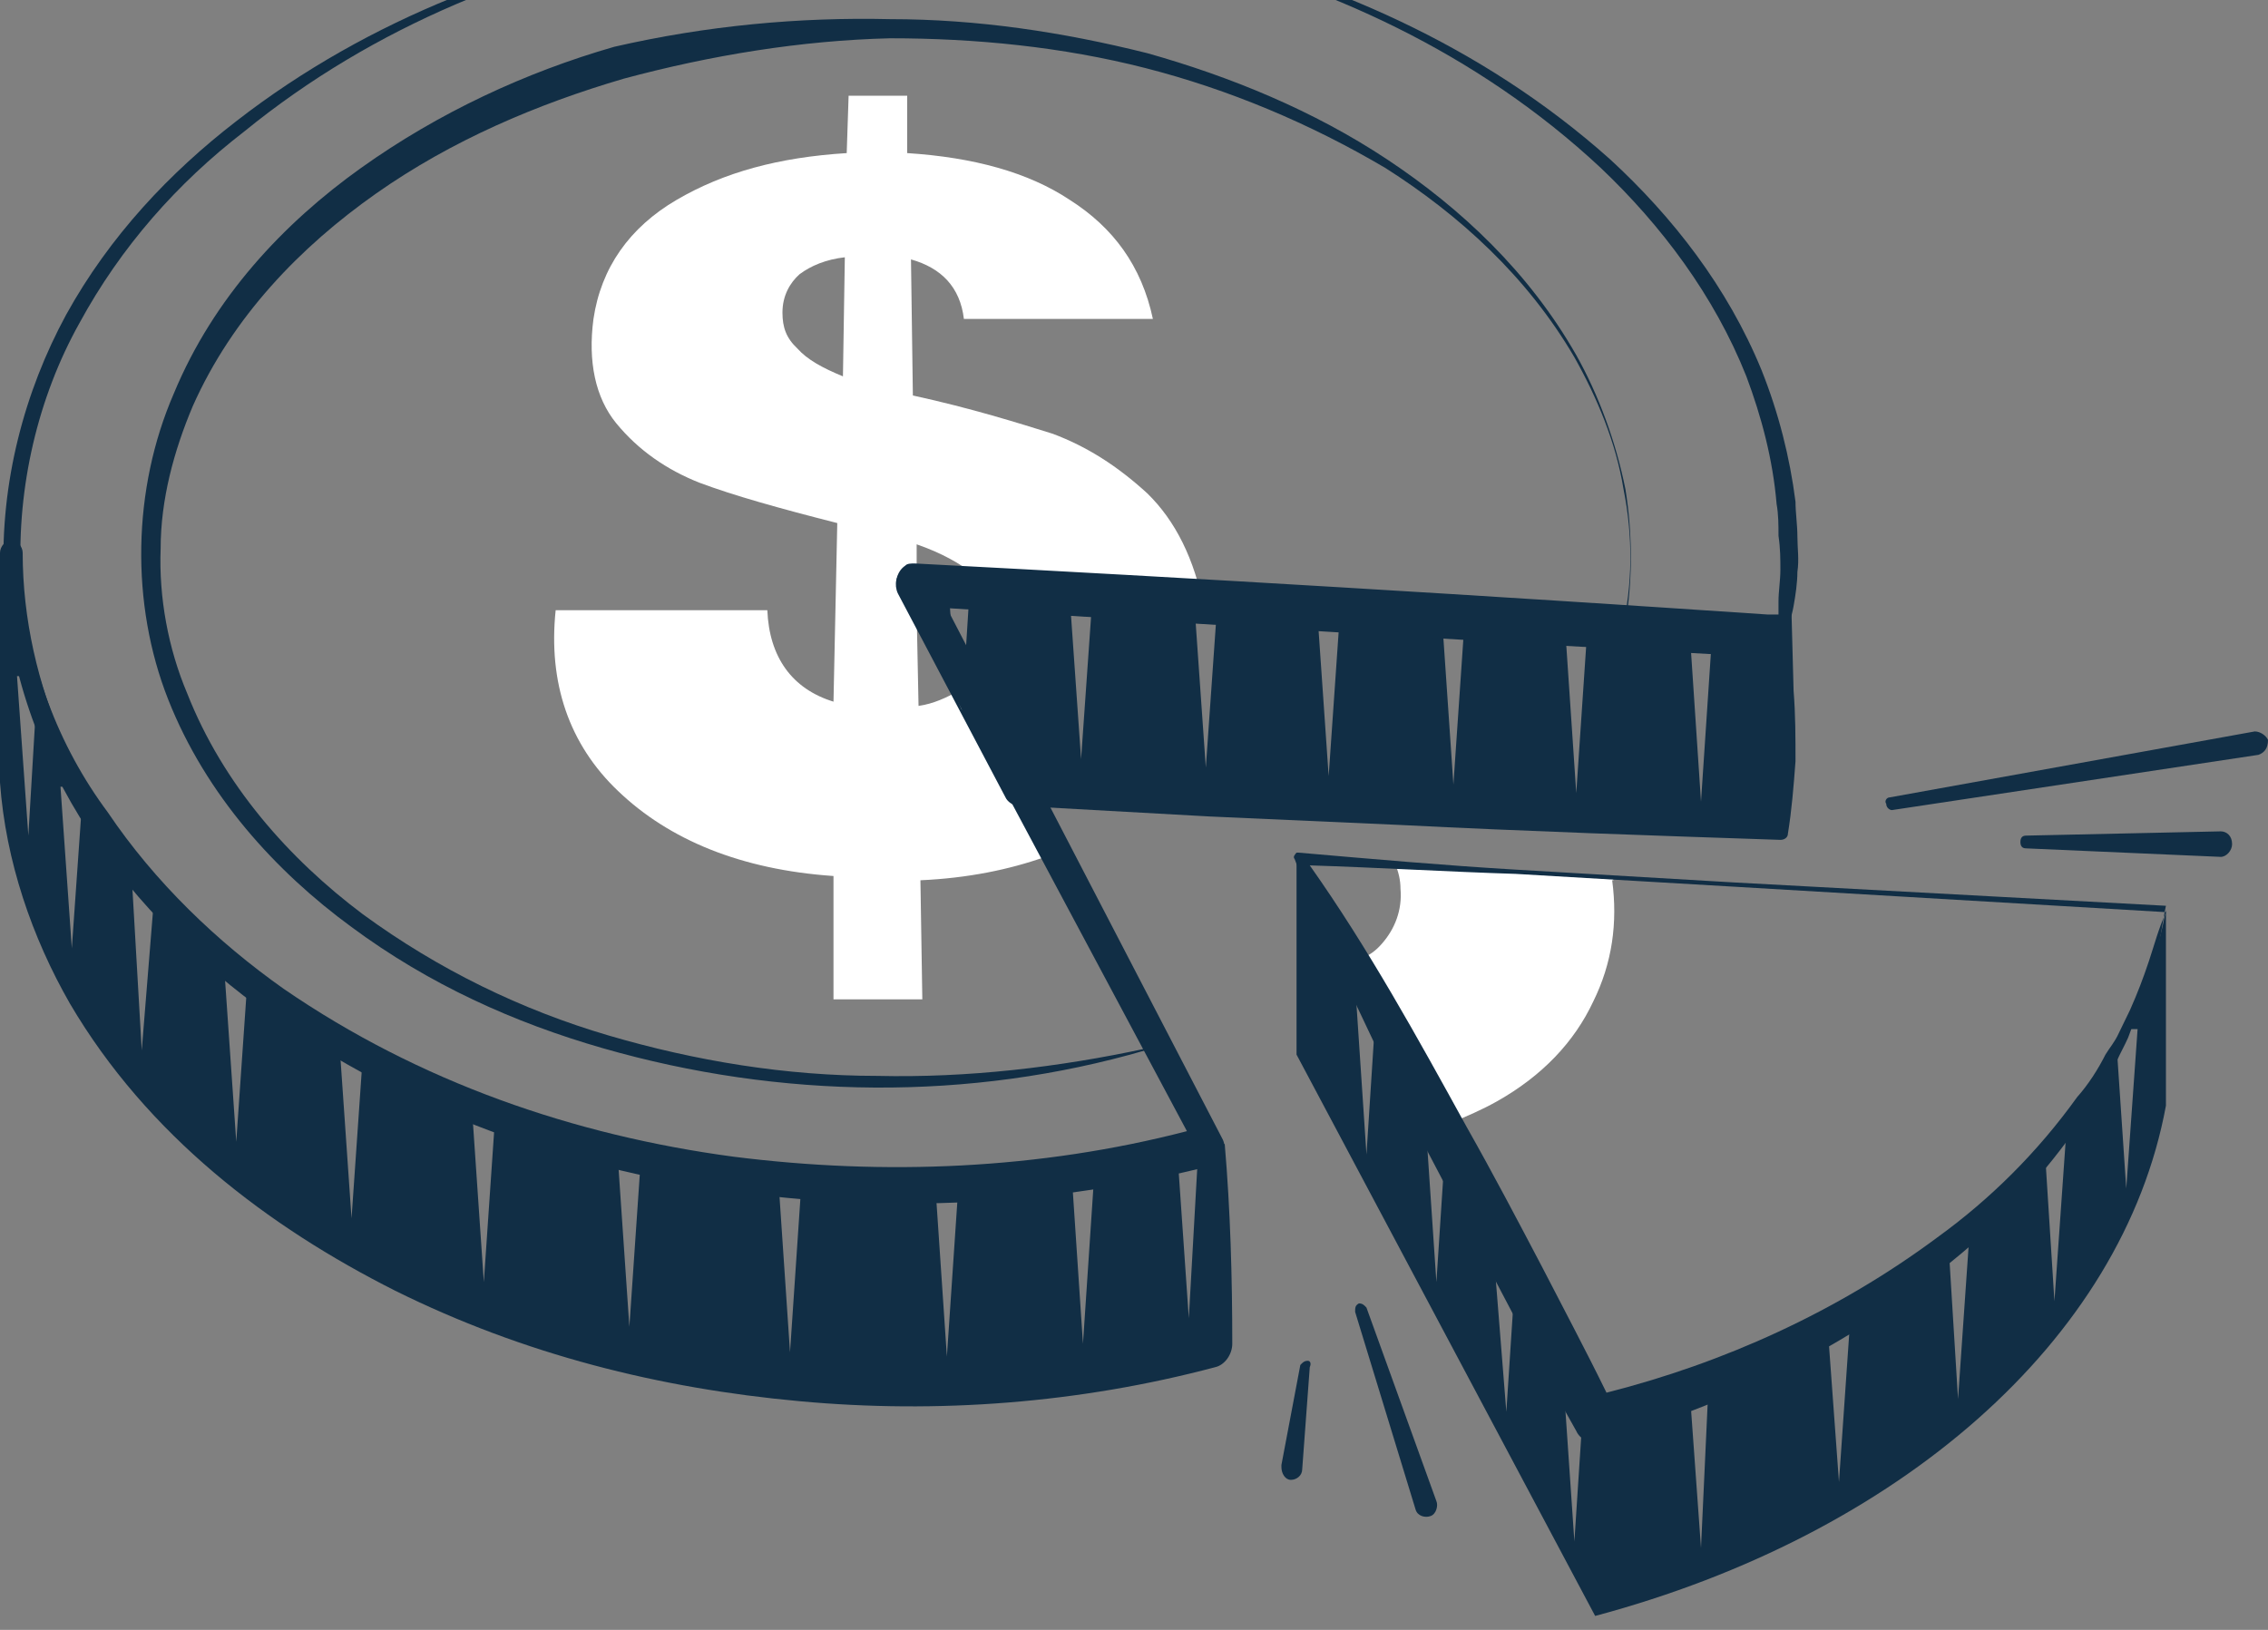 <svg width="160" height="115" viewBox="0 0 160 115" fill="none" xmlns="http://www.w3.org/2000/svg">
<rect x="0" y="0" width="160" height="115" fill="#808080" stroke="none"/>
<g clip-path="url(#clip0_481_12459)">
<path d="M80.933 34.805C78.8 32.855 76.667 31.505 74.267 30.605C71.867 29.855 68.533 28.805 64.4 27.904L64.267 18.303C66.4 18.903 67.733 20.253 68 22.504H81.333C80.533 18.753 78.533 16.053 75.467 14.102C72.533 12.152 68.667 11.102 64 10.802V6.752H59.867L59.733 10.802C54.933 11.102 51.067 12.152 47.733 14.102C44.4 16.053 42.4 18.903 41.867 22.504C41.467 25.504 42 28.054 43.467 29.855C45.067 31.805 47.067 33.155 49.333 34.055C51.733 34.955 54.933 35.855 59.067 36.906L58.8 49.507C55.867 48.607 54.267 46.357 54.133 43.056H39.2C38.667 48.157 40.133 52.508 43.6 55.808C47.2 59.258 52.267 61.359 58.8 61.809V70.51H65.067L64.933 62.109C68.267 61.959 71.2 61.359 73.733 60.459L67.6 48.757C66.8 49.207 65.867 49.657 64.8 49.807L64.667 43.206L63.867 41.706H64.667V38.406C66.4 39.006 67.733 39.756 68.667 40.506C69.2 40.956 69.467 41.406 69.733 42.006L84.933 42.906C84.267 39.456 82.933 36.755 80.933 34.805ZM59.467 26.554C58 25.954 56.933 25.354 56.267 24.604C55.467 23.854 55.2 23.104 55.2 22.054C55.2 20.853 55.733 19.953 56.4 19.353C57.2 18.753 58.267 18.303 59.6 18.153L59.467 26.554Z" fill="white"/>
<path d="M113.733 61.959L98.4 60.909C98.667 61.509 98.8 62.109 98.8 62.709C98.933 64.209 98.4 65.559 97.467 66.609C97.067 67.059 96.667 67.359 96.267 67.51L102.4 79.211C103.467 78.761 104.533 78.311 105.6 77.711C108.8 75.911 111.067 73.51 112.4 70.66C113.733 67.96 114.133 65.109 113.733 62.109C113.867 62.109 113.867 62.109 113.733 61.959Z" fill="white"/>
<path d="M159.067 51.608L133.333 56.258C133.067 56.258 132.933 56.558 133.067 56.708C133.067 57.008 133.333 57.158 133.467 57.158L159.333 53.258C159.733 53.108 160 52.808 160 52.208C159.867 51.908 159.467 51.608 159.067 51.608Z" fill="#112E45"/>
<path d="M156.667 58.658L142.933 58.958C142.667 58.958 142.533 59.108 142.533 59.408C142.533 59.708 142.667 59.858 142.933 59.858L156.667 60.458C157.067 60.458 157.467 60.008 157.467 59.559C157.467 58.959 157.067 58.658 156.667 58.658Z" fill="#112E45"/>
<path d="M96.4 92.263C96.267 92.113 96.133 91.963 95.867 91.963C95.6 92.113 95.6 92.263 95.6 92.563L99.867 106.515C100 106.965 100.533 107.115 100.933 106.965C101.333 106.815 101.467 106.215 101.333 105.915L96.4 92.263Z" fill="#112E45"/>
<path d="M92.267 96.013C92 96.013 91.867 96.163 91.733 96.313L90.4 103.364C90.4 103.364 90.4 103.364 90.4 103.514C90.4 103.964 90.667 104.414 91.067 104.414C91.467 104.414 91.867 104.114 91.867 103.664L92.4 96.463C92.533 96.163 92.4 96.013 92.267 96.013Z" fill="#112E45"/>
<path d="M85.333 81.011C85.067 81.011 84.8 81.161 84.533 81.161L83.867 93.013L83.067 81.461C82.533 81.611 82 81.761 81.467 81.761C82 81.611 82.533 81.461 83.067 81.311C75.333 83.112 67.467 83.712 59.6 83.262C50.933 82.811 42.4 81.161 34.267 78.011C30.133 76.511 26.267 74.41 22.533 72.16C18.8 69.76 15.333 66.909 12.133 63.759C9.067 60.459 6.4 56.708 4.533 52.508C2.667 48.307 1.6 43.656 1.6 39.006C1.6 38.556 1.2 38.106 0.8 38.106C0.4 38.106 -5.87956e-06 38.556 -5.87956e-06 39.006V47.107C-5.87956e-06 49.807 -0.133 52.508 -5.87956e-06 55.208C0.4 60.759 2.267 66.159 4.933 70.81C10.4 80.111 18.933 86.562 27.867 91.063C36.933 95.563 46.533 97.963 56.4 98.864C66.133 99.764 76.133 99.014 85.733 96.463C86.4 96.313 86.933 95.563 86.933 94.813C86.933 90.162 86.8 85.362 86.4 80.711L85.333 81.011ZM2 58.958L1.2 47.707H2.667L2 58.958ZM5.067 66.909L4.267 55.508H5.867L5.067 66.909ZM10 74.11L9.333 62.559H10.933L10 74.11ZM16.667 80.561L15.867 69.01H17.467L16.667 80.561ZM24.8 85.962L24 74.41H25.6L24.8 85.962ZM34.133 90.463L33.333 78.761H34.933L34.133 90.463ZM44.4 93.613L43.6 81.911H45.2L44.4 93.613ZM55.733 95.413L54.933 83.562H56.533L55.733 95.413ZM66.8 95.713L66 83.862H67.6L66.8 95.713ZM76.4 94.813L75.6 82.811H77.2L76.4 94.813Z" fill="#112E45"/>
<path d="M84.4 81.161C84.267 81.161 84.133 81.161 84 81.311C84.133 81.311 84.267 81.161 84.4 81.161Z" fill="#112E45"/>
<path d="M70.933 56.258C71.067 56.558 71.467 56.858 71.867 56.858L85.333 57.608L98.8 58.208C107.733 58.658 116.667 58.958 125.6 59.258C125.867 59.258 126.133 59.108 126.133 58.808C126.4 57.158 126.533 55.508 126.667 53.708C126.667 52.057 126.667 50.407 126.533 48.757L126.267 38.856H126C126 40.806 125.733 42.756 125.333 44.556L94.933 42.156C84.8 41.406 74.533 40.656 64.4 40.056C64.133 40.056 64 40.056 63.733 40.206C63.2 40.506 63.067 41.256 63.333 41.856L70.933 56.258ZM120.8 44.556L120 56.558L119.2 44.556H120.8ZM112 44.106L111.2 55.958L110.4 44.106H112ZM103.333 43.656L102.533 55.358L101.733 43.656H103.333ZM94.533 43.206L93.733 54.758L92.933 43.206H94.533ZM85.867 42.756L85.067 54.158L84.267 42.756H85.867ZM77.067 42.156L76.267 53.558L75.467 42.156H77.067ZM68.4 41.706L67.867 50.107L67.467 49.207L66.933 41.706H68.4V41.706Z" fill="#112E45"/>
<path d="M150 72.61H150.8L150 83.862L149.333 73.96C148.667 75.16 148 76.511 147.067 77.711C146.4 78.611 145.733 79.511 145.067 80.411H145.733L144.933 91.813L144.267 81.311C142.533 83.412 140.533 85.362 138.267 87.162H138.933L138.133 98.714L137.467 87.912C135.2 89.712 132.667 91.513 130 93.013H130.533L129.733 104.564L128.933 93.613C126.267 95.113 123.333 96.463 120.267 97.663H120.533L120 109.215L119.2 98.114C117.067 98.864 114.8 99.614 112.533 100.214L111.733 98.564L111.067 108.765L110.267 97.063H110.933L106.933 89.412L106.267 99.614L105.333 87.912H106L102 80.261L101.333 90.463L100.533 78.611H101.067L99.067 74.861L97.067 71.11L96.4 81.461L95.6 69.46H96.133L91.467 60.609V74.41L112.533 114.016C133.867 108.315 149.733 94.663 152.8 78.011V64.209C152.267 67.059 151.333 69.91 150 72.61Z" fill="#112E45"/>
<path d="M126.8 37.806C126.8 37.056 126.667 36.156 126.667 35.405C126.267 32.255 125.467 29.105 124.267 26.104C121.867 20.253 118 15.303 113.6 11.252C104.533 3.151 93.6 -1.499 82.533 -4.05C76.933 -5.25 71.2 -5.85 65.467 -6C59.733 -6.15 54.133 -5.7 48.4 -4.8C37.2 -2.85 26.133 1.201 16.667 8.552C12 12.152 7.733 16.653 4.667 22.204C1.733 27.604 -1.20075e-05 34.055 0.267 40.656C0.533 47.107 2.8 53.408 6.267 58.658C9.733 63.909 14.133 68.11 18.933 71.56C28.667 78.461 39.867 82.362 51.333 84.012C62.667 85.662 74.4 85.062 85.6 82.212C85.733 82.212 85.867 82.212 85.867 82.061C86.4 81.761 86.533 81.011 86.267 80.411L66.8 42.906C85.867 44.106 105.2 45.307 124.4 46.357L125.6 45.007C126.133 44.407 126.4 43.506 126.533 42.756C126.667 42.006 126.8 41.106 126.8 40.356C126.933 39.456 126.8 38.706 126.8 37.806ZM125.6 40.206C125.6 40.956 125.467 41.706 125.467 42.456C125.467 42.756 125.467 43.056 125.467 43.356H124.667C104.667 42.006 84.667 40.806 64.533 39.756C64.267 39.756 64 39.756 63.867 39.906C63.2 40.356 63.067 41.256 63.467 41.856L83.733 79.811C73.333 82.511 62.4 82.962 51.733 81.611C40.533 80.111 29.6 76.361 20 69.76C15.333 66.459 10.933 62.259 7.6 57.308C4.133 52.658 1.867 46.807 1.467 40.506C1.2 34.355 2.667 28.054 5.6 22.804C8.533 17.403 12.533 12.902 17.2 9.302C26.4 1.801 37.333 -2.55 48.533 -4.5C59.733 -6.45 71.333 -6.15 82.4 -3.75C93.467 -1.199 104.267 3.751 112.933 11.852C117.2 15.903 120.933 20.854 123.2 26.554C124.267 29.405 125.067 32.405 125.333 35.555C125.467 36.306 125.467 37.056 125.467 37.806C125.6 38.706 125.6 39.456 125.6 40.206Z" fill="#112E45"/>
<path d="M122.267 62.259C117.2 61.959 112 61.659 106.933 61.359C101.867 61.059 96.8 60.609 91.6 60.159H91.467C91.333 60.309 91.2 60.459 91.333 60.609C94 67.81 97.333 74.41 100.667 81.161C102.4 84.462 104.133 87.762 105.867 91.063C107.6 94.363 109.333 97.663 111.2 100.964C111.467 101.564 112.133 101.864 112.8 101.714C121.733 99.164 130.4 95.113 137.733 88.962C141.467 85.962 144.8 82.211 147.467 78.161C148.133 77.111 148.8 76.061 149.333 74.861C149.6 74.26 149.867 73.81 150.133 73.21L150.8 71.41C151.333 70.21 151.6 69.01 152 67.81C152.4 66.609 152.533 65.109 152.8 63.909L122.267 62.259ZM151.6 67.81C151.2 69.01 150.8 70.06 150.267 71.26L149.467 72.91C149.2 73.51 148.8 73.96 148.533 74.41C148 75.461 147.333 76.511 146.533 77.411C143.733 81.311 140.4 84.612 136.667 87.312C129.6 92.563 121.6 96.163 113.333 98.263C111.867 95.263 110.267 92.263 108.8 89.412C107.067 86.112 105.333 82.811 103.467 79.511C100 73.21 96.533 66.909 92.4 61.059C97.2 61.209 102.133 61.509 106.933 61.659C112 61.959 117.2 62.259 122.267 62.559L152.8 64.359C152.267 65.559 152 66.609 151.6 67.81Z" fill="#112E45"/>
<path d="M62.8 2.701C56.533 2.851 50.133 3.901 44 5.552C37.867 7.352 31.867 9.902 26.533 13.653C21.2 17.403 16.4 22.354 13.6 28.654C12.267 31.805 11.333 35.255 11.333 38.706C11.2 42.156 11.867 45.757 13.2 48.907C15.733 55.358 20.4 60.609 25.6 64.509C30.933 68.41 36.8 71.26 42.933 73.06C49.067 74.861 55.467 75.911 61.867 75.911C68.267 76.061 74.667 75.311 80.933 73.96V74.11C79.6 71.41 78.133 68.71 76.667 66.009L72.4 57.908L63.733 41.706L63.6 41.406H63.867L89.2 43.056L101.867 43.806C106.133 43.956 110.267 44.407 114.533 44.407L114.4 44.557C115.2 41.256 115.2 37.806 114.533 34.505C114 31.205 112.667 28.054 111.067 25.204C107.733 19.503 102.933 15.153 97.733 11.852C92.4 8.702 86.667 6.302 80.8 4.801C74.933 3.301 68.8 2.701 62.8 2.701ZM62.8 1.351C68.933 1.351 74.933 2.251 80.933 3.751C86.8 5.402 92.667 7.802 97.867 11.252C103.067 14.703 107.867 19.203 111.2 25.054C112.8 27.904 114 31.205 114.667 34.505C115.2 37.806 115.2 41.406 114.533 44.707V44.857H114.4C110.133 44.257 106 44.257 101.733 43.956L89.067 43.206L63.733 41.856L63.867 41.556L72.4 57.908L76.667 66.009C78.133 68.71 79.467 71.41 80.933 74.11H80.8C68.4 77.711 55.067 77.561 42.533 73.96C36.267 72.16 30.267 69.46 24.8 65.409C19.467 61.509 14.533 56.108 11.867 49.357C9.2 42.606 9.333 34.505 12.267 27.754C15.067 21.003 20 15.753 25.467 11.852C30.933 7.952 37.067 5.101 43.333 3.301C49.867 1.801 56.4 1.201 62.8 1.351Z" fill="#112E45"/>
</g>
<defs>
<clipPath id="clip0_481_12459">
<rect width="160" height="120.016" fill="white" transform="translate(0 -6)"/>
</clipPath>
</defs>
</svg>
